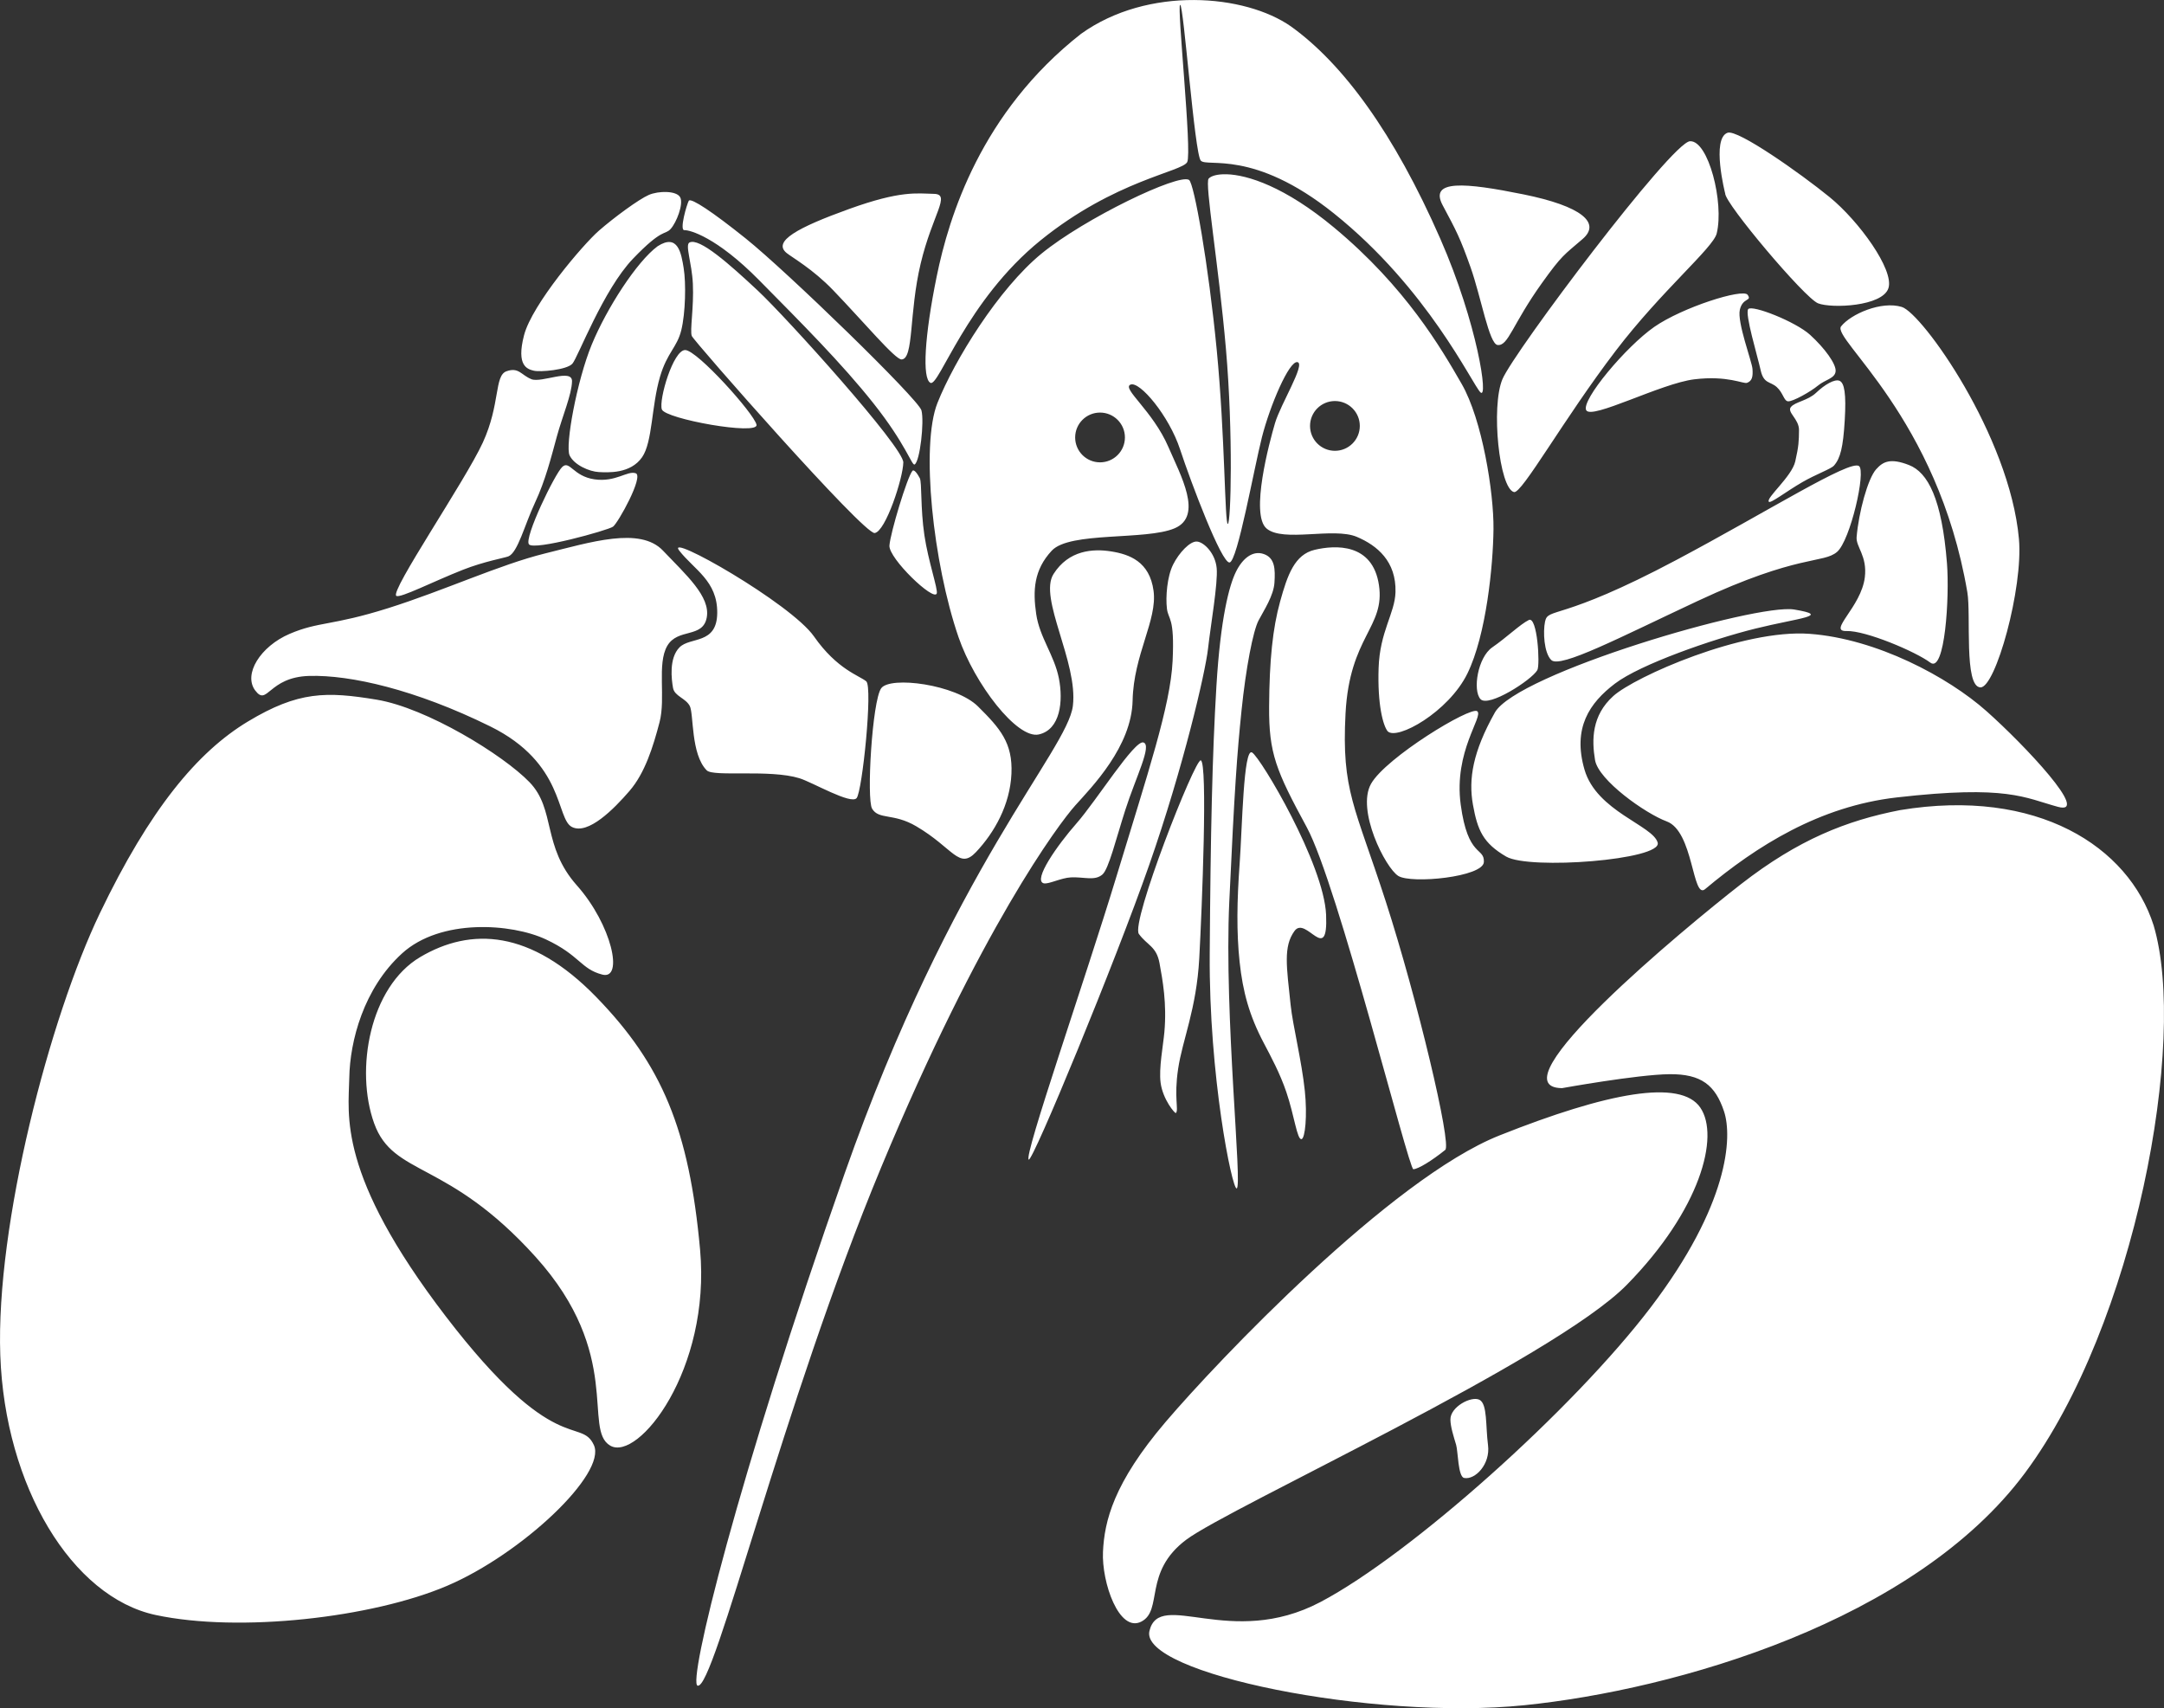 <svg xmlns="http://www.w3.org/2000/svg" viewBox="0 0 168.459 132.965" height="502.543" width="636.696">
<rect x="0" y="0" width="168.459" height="132.965" fill="#333333" stroke="none"/>
<g transform="translate(0,-164.035)"><path class="stepanov" style="fill:#ffffff" d="m 112.91,274.533 c -0.016,-0.995 1.642,-1.862 2.265,-1.538 0.623,0.324 0.468,2.047 0.662,3.529 0.194,1.482 -1.003,2.719 -1.859,2.553 -0.48,-0.093 -0.474,-2.078 -0.623,-2.576 -0.201,-0.674 -0.437,-1.395 -0.446,-1.967 z M 81.239,232.788 c 0.353,0.106 1.359,-0.424 2.127,-0.459 1.041,-0.047 1.853,0.297 2.456,-0.226 0.486,-0.422 1.058,-2.773 1.774,-5.007 0.828,-2.585 2.107,-5.053 1.415,-5.269 -0.69,-0.215 -3.665,4.541 -5.197,6.284 -1.532,1.743 -3.405,4.428 -2.575,4.677 z m 12.237,-9.568 c 0.549,0.174 0.097,11.446 -0.118,15.403 -0.215,3.957 -1.306,6.337 -1.645,8.606 -0.34,2.269 0.062,3.183 -0.174,3.442 -0.064,0.071 -1.019,-1.054 -1.19,-2.358 -0.148,-1.128 0.198,-2.882 0.292,-3.926 0.203,-2.251 -0.137,-4.072 -0.378,-5.386 -0.241,-1.314 -0.957,-1.377 -1.606,-2.268 -0.649,-0.89 4.37,-13.655 4.819,-13.513 z m 3.992,-0.614 c 0.673,0.4 5.596,8.676 5.764,12.639 0.168,3.963 -1.568,0.036 -2.457,1.252 -0.889,1.216 -0.617,2.776 -0.307,5.741 0.171,1.634 0.861,4.35 1.108,6.712 0.202,1.925 0.022,3.702 -0.258,3.753 -0.345,0.064 -0.559,-1.828 -1.176,-3.647 -0.498,-1.471 -1.209,-2.787 -1.753,-3.818 -1.139,-2.155 -1.641,-4.011 -1.89,-6.331 -0.248,-2.32 -0.206,-4.772 0,-7.607 0.206,-2.835 0.296,-9.093 0.969,-8.693 z M 72.706,179.125 c 1.344,0.029 -0.113,1.567 -1.035,5.424 -0.922,3.858 -0.522,7.436 -1.488,7.465 -0.494,0.015 -2.935,-2.904 -5.323,-5.387 -1.591,-1.654 -3.186,-2.544 -3.621,-2.896 -1.115,-0.902 0.829,-1.977 4.864,-3.43 4.034,-1.453 5.26,-1.205 6.604,-1.176 z m 39.602,0.891 c 1.082,2.025 1.356,2.537 2.169,4.824 0.813,2.287 1.443,5.986 2.11,6.05 0.836,0.08 1.126,-1.579 3.446,-4.821 1.572,-2.197 1.723,-2.183 3.169,-3.431 1.446,-1.248 -0.073,-2.555 -4.61,-3.474 -4.537,-0.919 -7.365,-1.172 -6.284,0.852 z m 27.103,15.708 c 0.313,-0.41 1.313,-0.493 1.972,-1.121 0.659,-0.628 1.443,-1.09 1.819,-0.926 0.375,0.165 0.529,0.993 0.403,3.085 -0.126,2.092 -0.336,2.942 -0.836,3.512 -0.236,0.269 -1.372,0.658 -2.479,1.299 -1.239,0.718 -2.456,1.67 -2.591,1.519 -0.254,-0.286 1.786,-1.957 2.055,-3.142 0.269,-1.185 0.284,-1.57 0.292,-2.435 0.008,-0.865 -0.948,-1.383 -0.636,-1.793 z m 1.501,-5.623 c 1.128,1.028 2.038,2.269 1.984,2.835 -0.054,0.566 -0.797,0.636 -1.379,1.116 -0.582,0.481 -1.96,1.251 -2.323,1.221 -0.33,-0.028 -0.373,-0.651 -0.88,-1.109 -0.508,-0.458 -1.018,-0.235 -1.255,-1.317 -0.238,-1.082 -1.244,-4.391 -0.967,-4.754 0.31,-0.352 3.693,0.979 4.821,2.008 z m -12.142,-0.614 c -2.196,1.53 -5.686,5.694 -5.292,6.473 0.394,0.779 5.83,-2.089 8.425,-2.401 2.595,-0.312 3.809,0.378 4.096,0.275 0.417,-0.15 0.466,-0.52 0.425,-1.087 -0.041,-0.567 -1.209,-3.63 -0.984,-4.602 0.225,-0.972 0.97,-0.644 0.606,-1.163 -0.364,-0.518 -5.08,0.975 -7.276,2.504 z m -75.43,1.795 c -0.933,-0.012 -2.07,3.873 -1.819,4.618 0.251,0.745 7.555,2.056 7.371,1.193 -0.184,-0.863 -4.618,-5.8 -5.552,-5.811 z m -11.977,2.268 c 0.79,0.314 3.187,-0.868 3.166,0.165 -0.021,1.033 -0.751,2.72 -1.181,4.299 -0.43,1.579 -0.891,3.425 -1.701,5.15 -0.81,1.725 -1.341,3.897 -2.079,4.181 -0.306,0.118 -1.884,0.393 -3.525,1.039 -2.322,0.913 -4.89,2.234 -5.192,2.032 -0.516,-0.345 5.355,-8.935 6.733,-11.93 1.377,-2.995 0.884,-5.211 1.843,-5.552 0.959,-0.341 1.147,0.3 1.937,0.614 z m 11.587,-14.156 c 0.273,0.522 -0.29,1.967 -0.744,2.463 -0.454,0.496 -0.613,-0.1 -2.929,2.315 -2.316,2.415 -4.287,7.683 -4.719,8.172 -0.432,0.489 -2.518,0.666 -3.006,0.545 -0.488,-0.121 -1.385,-0.355 -0.756,-2.764 0.629,-2.409 4.608,-7.072 5.822,-8.13 1.214,-1.058 3.116,-2.449 3.882,-2.784 0.766,-0.335 2.177,-0.339 2.45,0.183 z m 6.132,6.437 c 3.325,3.368 6.436,6.476 8.914,9.599 2.539,3.2 2.992,4.88 3.204,4.759 0.418,-0.24 0.761,-3.34 0.532,-4.21 -0.229,-0.869 -10.488,-10.826 -13.691,-13.39 -2.619,-2.097 -4.197,-3.13 -4.416,-2.941 -0.166,0.307 -0.751,2.322 -0.348,2.302 0.403,-0.02 2.48,0.513 5.805,3.881 z m -17.908,20.571 c 0.384,0.515 6.147,-1.087 6.544,-1.37 0.397,-0.283 2.414,-3.929 1.772,-4.158 -0.643,-0.229 -1.554,0.712 -3.213,0.472 -1.659,-0.239 -1.926,-1.503 -2.504,-0.969 -0.578,0.535 -2.983,5.509 -2.599,6.024 z M 53.222,184.915 c 0.189,1.152 0.143,3.491 -0.189,4.831 -0.332,1.34 -1.092,1.715 -1.652,3.608 -0.676,2.286 -0.576,5.082 -1.395,6.267 -0.903,1.306 -2.662,1.194 -3.378,1.158 -0.716,-0.036 -1.913,-0.544 -2.268,-1.299 -0.355,-0.755 0.562,-5.802 1.725,-8.623 1.162,-2.82 3.51,-6.463 5.126,-7.654 1.597,-1.027 1.843,0.56 2.032,1.713 z m 17.096,15.118 c -0.014,1.201 -1.377,5.38 -2.228,5.492 -0.851,0.112 -14.071,-14.926 -14.236,-15.338 -0.165,-0.413 0.17,-2.22 0.082,-4.066 -0.077,-1.632 -0.623,-3.025 -0.263,-3.21 0.768,-0.393 3.093,1.665 5.314,3.741 2.221,2.076 11.346,12.181 11.332,13.382 z m 1.283,1.217 c 0.178,0.352 0.041,2.311 0.361,4.46 0.298,1.999 1.065,4.197 0.962,4.517 -0.215,0.664 -3.763,-2.738 -3.685,-3.733 0.077,-0.995 1.372,-5.295 1.788,-5.806 0.125,-0.154 0.39,0.218 0.574,0.562 z m -52.302,18.946 c -3.933,2.37 -7.639,6.82 -11.528,14.93 -3.889,8.11 -8.108,24.201 -7.749,34.396 0.359,10.195 5.571,18.829 12.095,20.222 6.524,1.393 16.861,0.211 22.679,-2.268 5.817,-2.479 12.459,-8.744 11.434,-10.961 -1.026,-2.217 -3.035,1.069 -11.528,-10.016 -8.493,-11.086 -7.562,-15.709 -7.512,-18.568 0.05,-2.859 1.11,-6.953 4.11,-9.686 3.001,-2.732 8.529,-2.338 11.193,-1.09 2.663,1.247 2.707,2.304 4.394,2.74 1.687,0.436 0.74,-3.884 -1.98,-6.942 -2.719,-3.057 -1.635,-5.908 -3.685,-8.032 -2.05,-2.124 -8.011,-5.784 -11.906,-6.426 -3.896,-0.642 -6.084,-0.669 -10.016,1.701 z m 13.418,18.332 c -3.936,2.323 -5.092,8.78 -3.591,12.946 1.501,4.165 5.71,2.788 12.568,10.394 6.858,7.606 3.644,13.433 5.811,14.694 2.167,1.26 7.844,-5.905 6.993,-15.261 -0.852,-9.356 -2.966,-14.393 -8.079,-19.655 -5.114,-5.262 -9.765,-5.441 -13.702,-3.118 z m 98.841,-63.5 c -1.427,0.079 -13.694,16.375 -14.599,18.521 -0.905,2.146 -0.25,8.499 0.898,8.788 0.612,0.154 3.848,-5.663 7.926,-11.004 3.565,-4.67 7.579,-8.002 7.855,-9.123 0.591,-2.403 -0.652,-7.26 -2.079,-7.182 z m 2.929,-0.661 c -1.281,0.453 -0.189,4.725 -0.189,4.725 -0.03,0.762 6.182,8.137 7.229,8.552 1.047,0.414 5.025,0.247 5.481,-1.181 0.456,-1.428 -2.308,-5.233 -4.583,-7.087 -2.275,-1.854 -7.151,-5.286 -7.938,-5.008 z m 8.835,15.072 c 0.762,-0.962 3.141,-1.998 4.725,-1.512 1.584,0.486 8.391,10.012 9.119,18.048 0.347,3.829 -1.826,11.622 -3.001,11.565 -1.294,-0.062 -0.716,-5.651 -1.015,-7.408 -2.319,-13.635 -10.59,-19.732 -9.827,-20.694 z m 2.737,11.114 c -0.666,0.741 -1.368,3.385 -1.528,5.28 -0.066,0.775 0.841,1.468 0.639,3.137 -0.283,2.327 -2.924,4.228 -1.427,4.183 1.496,-0.045 5.386,1.605 6.526,2.46 1.14,0.855 1.5,-5.109 1.296,-7.719 -0.394,-5.045 -1.494,-7.091 -2.96,-7.662 -1.466,-0.571 -2.029,-0.253 -2.544,0.321 z m -25.783,11.868 c -0.167,0.787 -0.085,2.432 0.484,2.99 0.689,0.674 5.354,-1.768 11.387,-4.591 7.885,-3.69 9.778,-2.897 10.863,-3.828 1.028,-0.881 2.271,-6.292 1.704,-6.682 -0.728,-0.5 -7.077,3.522 -14.215,7.313 -9.106,4.837 -9.981,3.656 -10.223,4.797 z m -5.028,6.03 c -0.618,-0.685 -0.213,-3.244 0.919,-4.026 1.132,-0.782 2.178,-1.802 2.845,-2.129 0.667,-0.327 0.891,3.501 0.663,3.9 -0.439,0.765 -3.809,2.94 -4.427,2.255 z m 6.34,30.283 c -5.382,-0.066 9.463,-12.393 13.938,-15.875 4.475,-3.482 8.225,-4.954 12.379,-5.764 10.694,-1.769 17.8,2.846 19.749,8.977 2.661,8.957 -1.426,31.064 -10.016,42.617 -8.591,11.553 -27.185,16.877 -38.979,18.079 -11.794,1.202 -29.968,-2.491 -29.18,-5.78 0.787,-3.29 6.3,1.444 13.319,-2.256 7.019,-3.701 19.651,-14.979 25.712,-22.944 6.061,-7.965 6.373,-13.239 5.695,-15.257 -0.678,-2.018 -1.751,-2.909 -4.252,-2.882 -2.501,0.027 -8.363,1.087 -8.363,1.087 z m -4.866,3.685 c -8.442,3.36 -21.934,17.547 -25.986,22.301 -4.051,4.754 -4.762,7.713 -4.873,10.103 -0.11,2.39 1.255,6.327 2.985,5.436 1.711,-0.882 0.128,-3.849 3.494,-6.373 3.365,-2.524 28.577,-14.013 34.301,-19.844 5.725,-5.831 7.25,-11.56 5.717,-13.796 -1.533,-2.237 -7.197,-1.186 -15.639,2.173 z m -9.993,-27.37 c -1.149,2.043 1.111,6.53 2.121,7.166 1.01,0.636 6.619,0.088 6.665,-1.086 0.046,-1.174 -1.245,-0.31 -1.804,-4.468 -0.559,-4.158 1.803,-6.867 1.286,-7.266 -0.517,-0.4 -7.12,3.612 -8.269,5.654 z m 9.638,-5.546 c -1.709,3.046 -2.062,5.163 -1.704,7.166 0.359,2.004 0.794,2.994 2.589,4.042 1.795,1.048 12.159,0.257 11.793,-1.086 -0.365,-1.343 -4.75,-2.429 -5.696,-5.679 -0.946,-3.251 0.393,-5.199 2.368,-6.699 1.975,-1.5 7.539,-3.443 10.941,-4.285 3.403,-0.842 5.958,-0.991 3.015,-1.483 -2.943,-0.492 -21.598,4.978 -23.307,8.024 z m 9.221,-1.287 c -1.679,1.511 -1.684,3.402 -1.42,4.979 0.265,1.577 3.933,4.17 5.579,4.777 2.1,0.775 1.987,6.112 2.99,5.271 4.026,-3.374 8.912,-6.449 14.914,-7.136 8.638,-0.989 9.963,0.03 12.552,0.731 2.588,0.701 -2.57,-4.79 -5.566,-7.452 -2.997,-2.662 -8.552,-5.63 -13.764,-6.014 -5.212,-0.384 -13.606,3.332 -15.285,4.843 z m -15.563,36.831 c -0.363,0.018 -5.891,-22.186 -8.295,-26.614 -2.403,-4.428 -2.956,-5.759 -2.934,-9.394 0.022,-3.635 0.282,-6.107 0.857,-8.182 0.575,-2.075 1.127,-3.661 2.699,-4.028 1.572,-0.367 4.501,-0.553 4.994,2.747 0.493,3.3 -2.284,3.967 -2.601,9.996 -0.317,6.029 0.727,7.2 3.136,14.643 2.424,7.491 5.149,18.905 4.625,19.328 -1.05,0.847 -2.096,1.484 -2.481,1.503 z M 89.8,210.025 c -0.306,-2.285 -1.888,-2.843 -3.295,-3.068 -1.406,-0.225 -3.31,-0.111 -4.494,1.761 -1.184,1.872 1.926,6.864 1.508,10.262 -0.428,3.478 -9.389,12.575 -17.779,36.432 -8.39,23.857 -12.218,39.636 -11.433,39.834 1.302,0.329 6.581,-21.813 14.295,-40.363 7.714,-18.551 13.818,-26.724 15.105,-28.156 1.287,-1.432 4.386,-4.576 4.462,-8.163 0.076,-3.587 1.936,-6.254 1.631,-8.539 z m 1.518,-2.037 c 0.464,-0.929 1.32,-1.838 1.859,-1.8 0.54,0.038 1.43,0.91 1.537,2.071 0.107,1.162 -0.468,4.439 -0.676,6.282 -0.208,1.842 -1.921,9.223 -4.575,16.814 -2.654,7.59 -9.067,23.123 -9.381,22.942 -0.414,-0.238 4.378,-13.968 6.833,-22.05 2.455,-8.081 4.201,-13.285 4.368,-16.762 0.167,-3.477 -0.336,-3.179 -0.443,-4.085 -0.108,-0.905 0.015,-2.482 0.479,-3.412 z m 7.894,1.386 c 0.066,-1.034 0.043,-1.905 -0.826,-2.212 -0.869,-0.307 -1.661,0.339 -2.175,1.386 -0.515,1.047 -1.196,3.558 -1.518,8.896 -0.322,5.338 -0.455,11.381 -0.521,20.855 -0.066,9.474 1.739,18.298 2.097,18.241 0.472,-0.074 -0.985,-13.434 -0.575,-22.301 0.41,-8.866 0.608,-11.532 0.952,-14.883 0.343,-3.351 0.903,-6.219 1.328,-7.026 0.424,-0.807 1.174,-1.923 1.239,-2.957 z m -3.729,-31.774 c -0.739,-0.021 -1.214,0.136 -1.394,0.337 -0.317,0.355 0.773,6.652 1.346,13.262 0.573,6.609 0.387,13.593 0.146,13.618 -0.241,0.025 -0.213,-6.832 -0.861,-13.525 -0.648,-6.693 -1.76,-12.987 -2.157,-13.252 -0.793,-0.53 -8.129,2.989 -11.482,5.733 -3.353,2.744 -6.785,8.311 -8.104,11.627 -1.32,3.316 -0.343,12.456 1.639,18.227 1.249,3.635 4.563,7.959 6.253,7.576 1.69,-0.383 1.906,-2.611 1.562,-4.364 -0.355,-1.809 -1.502,-3.185 -1.767,-5.008 -0.265,-1.823 -0.194,-3.428 1.213,-4.935 1.408,-1.507 7.33,-0.782 9.569,-1.742 2.239,-0.96 0.451,-4.134 -0.482,-6.307 -1.228,-2.857 -3.671,-4.59 -2.954,-4.876 0.718,-0.286 3,2.442 3.851,5.032 0.851,2.59 3.24,8.899 3.857,8.815 0.617,-0.084 1.899,-7.321 2.521,-9.76 0.622,-2.439 2.114,-5.963 2.764,-5.835 0.65,0.128 -1.312,3.267 -1.748,4.748 -0.436,1.481 -1.949,7.098 -0.66,8.2 1.291,1.103 5.208,-0.119 7.032,0.653 1.574,0.667 3.077,1.903 3.007,4.306 -0.048,1.654 -1.222,3.056 -1.315,5.911 -0.093,2.855 0.346,4.454 0.7,4.909 0.712,0.754 4.746,-1.493 6.213,-4.489 1.468,-2.996 2.002,-8.396 2.031,-11.245 0.029,-2.848 -0.879,-8.517 -2.474,-11.291 -1.595,-2.775 -4.359,-7.542 -9.941,-12.182 -3.838,-3.19 -6.739,-4.098 -8.365,-4.144 z m 8.436,17.651 c 1.07,1.7e-4 1.937,0.868 1.937,1.937 -1.6e-4,1.07 -0.867,1.937 -1.937,1.937 -1.07,1.2e-4 -1.937,-0.867 -1.937,-1.937 -1.2e-4,-1.07 0.867,-1.937 1.937,-1.937 z m -18.285,0.898 c 1.07,-1.2e-4 1.937,0.867 1.937,1.937 -1.61e-4,1.07 -0.868,1.937 -1.937,1.937 -1.07,1.3e-4 -1.937,-0.867 -1.937,-1.937 -1.19e-4,-1.07 0.867,-1.937 1.937,-1.937 z m -13.196,-2.312 c -0.666,-0.308 -0.466,-3.656 0.482,-8.294 0.948,-4.638 3.437,-12.759 11.239,-18.878 5.223,-3.737 12.763,-3.082 16.347,-0.567 4.033,2.899 8.01,8.29 11.623,16.536 2.898,6.615 3.756,12.57 3.117,11.939 -0.639,-0.631 -4.081,-8.063 -11.408,-13.928 -6.277,-5.025 -9.877,-3.557 -10.363,-4.11 -0.486,-0.553 -1.331,-12.148 -1.604,-12.121 -0.273,0.027 0.938,11.474 0.549,12.236 -0.388,0.762 -5.62,1.404 -11.409,6.088 -5.789,4.684 -7.908,11.407 -8.575,11.099 z m -52.568,23.948 c -0.953,-1.268 0.403,-3.436 2.673,-4.41 2.27,-0.974 3.289,-0.617 7.684,-2.005 4.395,-1.387 8.681,-3.388 12.207,-4.257 3.526,-0.868 7.387,-2.103 9.175,-0.22 1.788,1.883 3.714,3.572 3.408,5.212 -0.306,1.64 -2.259,0.797 -3.074,2.205 -0.815,1.408 -0.102,4.043 -0.601,5.947 -0.5,1.904 -1.128,3.942 -2.339,5.345 -1.21,1.403 -3.22,3.438 -4.477,2.806 -1.257,-0.632 -0.546,-4.967 -6.372,-7.836 -5.826,-2.869 -10.878,-4.011 -14.074,-3.924 -3.196,0.087 -3.256,2.404 -4.209,1.136 z m 46.815,8.374 c -0.444,0.524 -3.444,-1.236 -4.452,-1.547 -2.318,-0.714 -6.691,-0.085 -7.217,-0.614 -1.25,-1.257 -1.002,-4.403 -1.32,-5.011 -0.317,-0.609 -1.189,-0.762 -1.303,-1.403 -0.114,-0.641 -0.335,-2.309 0.501,-3.157 0.836,-0.848 2.921,-0.195 2.94,-2.689 0.019,-2.495 -1.798,-3.353 -2.957,-4.844 -1.159,-1.491 8.689,4.102 10.49,6.682 1.801,2.58 3.549,3.052 4.068,3.494 0.519,0.442 -0.307,8.566 -0.751,9.09 z m 1.909,-8.546 c 0.699,-0.977 5.816,-0.3 7.537,1.408 1.721,1.708 2.716,2.833 2.606,5.245 -0.11,2.412 -1.32,4.57 -2.761,6.096 -1.322,1.399 -1.759,-0.314 -4.656,-2.014 -1.775,-1.042 -2.895,-0.484 -3.429,-1.362 -0.447,-0.735 0.005,-8.396 0.704,-9.373 z"/></g>
</svg>
